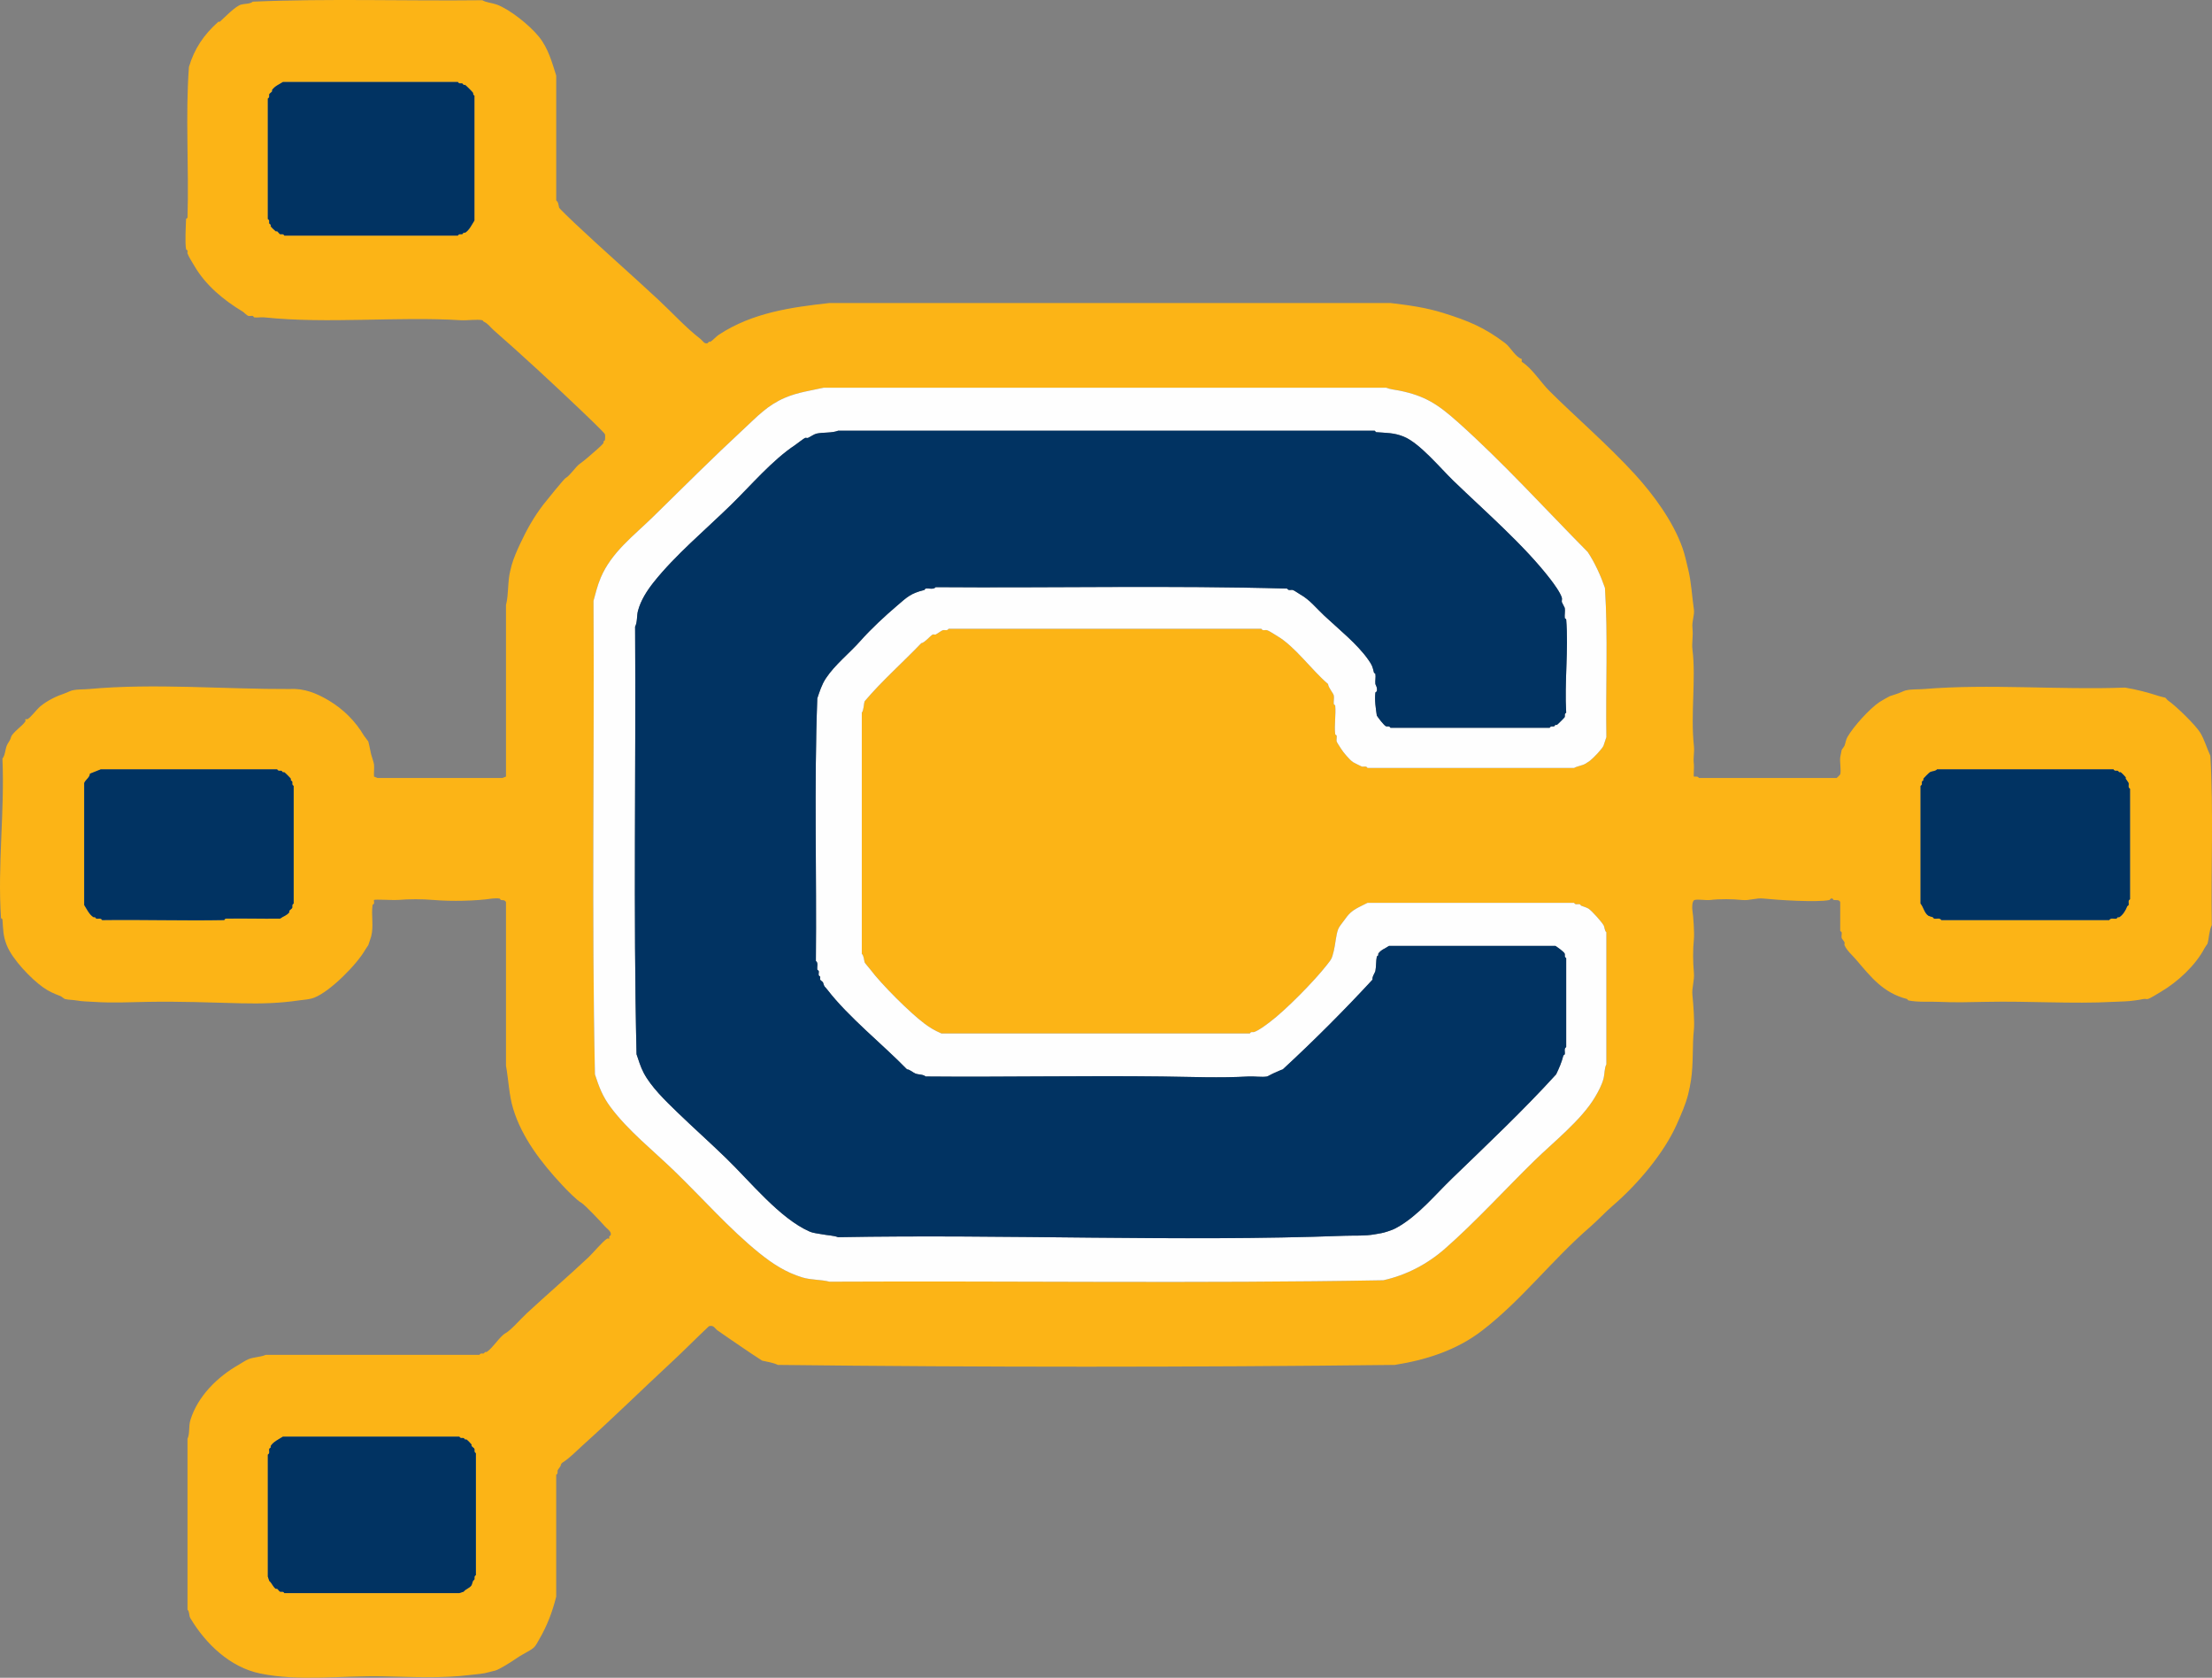 <?xml version="1.0" encoding="UTF-8"?><svg id="Layer_2" xmlns="http://www.w3.org/2000/svg" viewBox="0 0 1541.84 1169.15"><rect x="0" y="0" width="1541.84" height="1169.15" fill="#808080" stroke="none"/><defs><style>.cls-1{fill:#013362;}.cls-2{fill:#fcb416;}.cls-3{fill:#fefefe;}</style></defs><g id="CalOskiLogo_Image"><path class="cls-2" d="M1282.69,628.66c-.54-1.95-3.2-1.24-4.5-1.5-.38-.08-.6-.89-1-1-1.32-.36-1.6.91-2,1-8.28,1.85-37.11-.04-46-1-5.37-.58-9.63,1.58-15,1-6.38-.69-15.71-.78-22,0-3.14.39-8.46-.7-11,0-1.85.51-1.84,5.61-1.5,7.5.59,3.33,1.46,15.67,1,20-.75,7.01-.67,15.91,0,23,.55,5.81-1.59,10.5-1,16s1.57,18.67,1,24c-1.18,11.03-.23,23.23-2,35-.44,2.93-1.23,7.01-2,10-1.89,7.3-4.72,13.61-8,21-8.74,19.68-26.96,41.43-44.5,56.5-5.34,4.59-10.82,10.52-16,15-26.44,22.88-47.23,50.57-75,72-18.18,14.03-39.61,20.6-61,24-142.38,1.65-287.62,1.66-430,0-3.25-1.62-7.37-2.15-11-3-5.16-3.28-9.84-6.49-15-10s-10.85-7.38-16-11c-2.09-1.47-2.49-3.9-6-3-8.77,8.19-17.21,16.85-26,25-20.27,18.79-41.4,39.49-62,58-4.67,4.2-8.96,8.78-14,12-1.45.92-1.18,1.93-1.5,2.5-.42.76-1.76,2.36-2,3-.31.84.53,2.2-1,3v85c-2.62,10.31-6.13,20.01-12,30-2.26,3.85-2.34,5.04-6.5,7.5-3.7,2.19-6.21,3.37-10,6-2.52,1.75-11.03,7.19-14,8-1.4.38-2.5.55-4,1-4.62,1.38-8.15,1.38-13,2-20.14,2.56-40.61,1.43-61,1-29.11-.62-58.59,3.7-86-2-20.72-4.31-37.72-20.44-48.5-38.5-1.1-1.85-.45-4.4-2-6v-119c1.78-3.91.65-8.55,2-13,5.11-16.79,19.1-30.32,33.5-38.5,2.04-1.16,4.98-3.2,7-4,3.88-1.54,8.64-1.47,12-3h149c.79-1.53,2.21-.68,3-1,.39-.16.59-.81,1-1,.31-.14.78.13,1,0,3.92-2.33,9.19-10.88,13-13,4.19-2.33,10.19-9.54,15-14,13.74-12.73,29.17-26,43-39,3.09-2.9,10.24-11.46,13-13,.47-.26,1.31.19,1.5,0,.17-.17-.22-.96,0-1.5.17-.42.88-.62,1-1,.73-2.42-2.47-4.23-4-6-1.99-2.3-13.99-15.1-16.5-16.5-3.14-1.75-9.8-8.52-13.5-12.5-14.12-15.18-27.79-32.62-34-53-2.89-9.48-3.21-20.07-5-30v-114c-1.03-1.9-2.39-1.15-3.5-1.5-.41-.13-.63-.93-1-1-1.13-.2-3.82-.18-5,0-11.64,1.73-28.64,2.03-41,1-8.09-.68-16.91-.68-25,0-2.74.23-15.92-.58-16.5,0-.21.21.2,1.76,0,2.5-.11.41-.95.64-1,1-1.05,7.12.93,14.75-1,22-.41,1.54-1.38,3.91-2,6-.05.18-1.48,2.08-2,3-5.95,10.51-24.45,29.11-35.5,33.5-3.75,1.49-7.22,1.43-11,2-12.83,1.93-26.12,2.35-40,2-20.96-.53-43.33-1.41-65-1-12.5.24-25.32.86-38,0-4.74-.32-7.51-.2-12-1-2.37-.42-5.69-.37-8-1-.46-.12-2.42-1.78-3-2-4.4-1.67-7.99-3.18-12-6-8.5-5.98-21.55-19.55-25.5-29.5-2.66-6.71-2.42-10.99-3-18-.03-.36-.98-.65-1-1-2.47-36.75,2.63-74.23,1-111,1.85-2.16,1.92-6.29,3-9,.96-2.4,2.09-2.83,3-6s8.38-8.09,10-11c.26-.47-.19-1.31,0-1.5s1.03.26,1.5,0c2.37-1.32,6.36-6.84,9-9,4.84-3.97,11.01-7.01,17-9,1.2-.4,3.91-1.75,5-2,4.13-.96,7.75-.61,12-1,45.01-4.16,94.83.21,140,0,9.79-.58,18.6,2.98,27,8,10,5.98,18.36,14.15,24.5,24.5.6,1.01,2.93,3.76,3,4,.84,2.95,1.26,6.01,2,9,.39,1.57,1.86,5.66,2,7,.29,2.71-.2,5.74,0,8.5l2.5,1h87l2.5-1v-119.5c1.95-7.55,1.04-16.42,3-24,.3-1.15.64-2.77,1-4,1.49-5.07,3.6-9.9,6-15,4.64-9.86,9.26-18.13,16-27,1.83-2.4,14.42-17.88,15.5-18.5,3.42-1.94,6.81-7.75,10-10s8.36-6.75,12-10c1.11-.99,3.89-3.48,4.5-4.5.13-.22-.14-.69,0-1,.2-.43.92-.64,1-1,.16-.72.18-3.35,0-4-.31-1.12-14.28-14.38-16.5-16.5-19.63-18.72-40.63-38.17-61-56-2.61-2.29-3.88-4.58-7-6-.43-.2-.64-.92-1-1-3.62-.81-10.7.27-15,0-43.86-2.75-92.81,2.65-137-2-2.23-.23-4.85.31-7,0-.37-.05-.61-.91-1-1-.91-.2-2.17.23-3,0-1.31-.36-3.02-2.41-4-3-13.35-8.02-25.72-18.28-33.5-31.5-1.42-2.42-4.12-6.6-5-9-.21-.56.18-1.36,0-2-.12-.41-.93-.63-1-1-.84-4.7-.19-15.67,0-21,.01-.34.99-.66,1-1,1.07-34.87-1.56-70.81,1-105,3.74-12.61,10.25-22.38,20.5-31.5.19-.17.81.17,1,0,3.67-3.26,10.78-10.85,15-12,2.33-.63,6.14-.3,8-2,52.51-2.28,106.79-.38,160-1,2.61,1.62,6.8,1.84,10,3,8.9,3.21,22.91,14.31,29.5,22.5s9.12,18.06,12,27v87c1.68,1.3,1.57,3.51,2,5,.21.71,9,9.09,10.5,10.5,18.94,17.87,39.66,35.99,59,54,9.68,9.01,18.82,19.17,29,27,1.63,1.25,2.59,3.73,5,3,.37-.11.57-.8,1-1,.31-.14.78.13,1,0,1.65-.98,4.11-3.77,6-5,23.45-15.33,50.29-19.02,77-22h391c13.21,1.58,24.74,3.15,37,7,17.21,5.4,28.36,9.92,43,21,3.63,2.75,7.2,9.77,11.5,11v2c6.85,4.07,13.3,14.3,19,20,17.82,17.82,41.26,37.95,60,58.5,13.07,14.34,26.5,32.72,33,51,1.78,5.01,2.76,10.01,4,15,2.23,8.96,2.62,18.7,4,28,.6,4.01-1.52,8.12-1,13,.64,5.95-.6,10.2,0,15,2.57,20.61-1.4,44.61,1,67,.53,4.97-.64,7.85,0,13,.2,1.64-.32,8.18,0,8.5.25.25,2.85-.56,3.5,1h96c.17-.05,2.45-2.33,2.5-2.5.76-2.75-.42-8.6,0-12,.08-.67.72-3.73,1-5,.08-.36,1.77-2.42,2-3,.61-1.51.9-4.07,2-6,4.14-7.28,15.46-19.82,22.5-24.5.8-.53,6.61-3.89,7-4,2.18-.63,3.84-1.31,6-2,1.18-.38,3.93-1.75,5-2,4.49-1.04,8.35-.62,13-1,45.48-3.75,93.72.72,140-1,8.31,1.36,15.75,3.34,24,6,1.64.53,2.57.61,4,1,.46.13,1.32,1.54,2,2,5.44,3.7,19.15,17.01,22.5,22.5,2.81,4.6,4.59,10.86,7,16,2.26,38.51.39,78.78,1,118-1.85,3.72-1.89,8.96-3,13-.05.18-1.43,1.9-2,3-6.35,12.15-18.83,23.64-30.5,30.5-1.97,1.16-7.3,4.54-9,5-.83.23-2.09-.2-3,0-2.21.48-3.55.63-6,1-5.26.79-9.38.7-15,1-28.88,1.54-59.03-.65-89,0-10.83.24-22.06.51-33,0-7.28-.34-14.12.41-21-1-.38-.08-.6-.9-1-1-16.59-4.26-25.03-15.24-35.5-27.5-2.73-3.2-6.26-6.02-8-10-.24-.55.23-1.42,0-2s-1.92-2.64-2-3c-.25-1.16.21-2.77,0-4-.07-.39-1-.67-1-1v-20ZM197.19,57.16c-2.72,1.77-5.47,2.7-7.5,5.5-.15.21.16.76,0,1-.46.68-1.87,1.53-2,2-.28.98.5,2.18-1,3v84c1.53.79.68,2.21,1,3,.16.39.81.59,1,1,.14.31-.13.78,0,1,.4.67,2.76,2.96,3.5,3.5.21.15.76-.16,1,0,.68.46,1.53,1.87,2,2,.98.28,2.18-.5,3,1h121c.79-1.53,2.21-.68,3-1,.39-.16.59-.81,1-1,.31-.14.78.13,1,0,2.92-1.74,4.8-5.86,6.5-8.5v-87c-1.13-.5-.82-1.7-1-2-.4-.67-4.83-5.1-5.5-5.5-.22-.13-.69.14-1,0-.41-.19-.61-.84-1-1-.79-.32-2.21.53-3-1h-122ZM574.19,270.16c-8.86,1.98-18.23,3.25-27,7-12.33,5.28-19.27,12.98-29,22-21.28,19.72-42,40.4-63,61-13.34,13.08-29.01,24.68-36.5,42.5-2.3,5.46-3.5,10.61-5,16,.65,109.86-1.32,220.84,1,330,2.76,8.46,5.22,15.29,11,23,12.37,16.51,29.6,30.06,44.5,44.5,19.56,18.95,38.42,40.4,59,57,9.44,7.61,18.58,13.51,30,17,6.19,1.89,12.85,1.41,19,3,128.53-.64,258.17,1.3,386-1,15.9-3.49,30.59-11.13,43-22,21.01-18.41,41.85-41.26,62-61,13.74-13.46,32.89-28.43,42.5-44.5,2.55-4.26,4.9-8.73,6-13,.87-3.36.54-7.19,2-10v-92c-1.37-1.13-1.12-3.54-2-5-1.48-2.45-7.93-9.79-10.5-11.5-.93-.62-3.72-1.54-5-2-.41-.15-.62-.9-1-1-1.35-.37-3.07.69-4-1h-144c-1.97.93-3.86,1.88-6,3-5.17,2.71-7.13,4.69-10.5,9.5-1.23,1.76-3.24,3.95-4,6-1.5,4.08-1.88,10.47-3,15-1.43,5.78-1.57,5.6-5,10-8.54,10.94-28.48,31.23-39.5,39.5-3.12,2.35-7.49,5.71-11,7-.84.31-2.2-.53-3,1h-215c-4.9-2.14-7.82-3.88-12-7-9.93-7.4-30.12-27.57-37.5-37.5-.69-.93-3.86-4.51-4-5-.55-1.88-.55-4.68-2-6v-168c1.52-2.17,1.18-5.44,2-8,11.86-14.05,26.49-26.93,39.5-40.5,2.12-.03,6.78-5.65,8-6,.66-.19,1.5.23,2,0,1.27-.59,3.97-2.72,5-3,1.35-.37,3.07.69,4-1h218c.93,1.69,2.65.63,4,1s5.42,3.07,7,4c12.58,7.4,23.76,23.48,35.5,33.5.18,2.5,3.61,6.25,4,8s-.24,4.14,0,6c.05.37.97.64,1,1,.58,6.35-.76,13.81,0,20,.05.37.93.62,1,1,.21,1.23-.25,2.84,0,4,.14.66,2.38,4,3,5,1.54,2.5,5.85,7.74,8.5,9.5.53.35,5.67,2.91,6,3,1.35.37,3.07-.69,4,1h144c2.31-1.34,5.48-1.56,8-3,.57-.33,2.62-1.72,3-2,2.29-1.71,8.65-8.37,9.5-10.5l2-6c-.57-34.57,1.21-70.13-1-104-2.9-8.41-7.12-17.69-12-25-29.45-29.77-59.23-62.62-90.5-90.5-14-12.48-22.96-18.39-41-22-2.75-.55-6.47-.89-9-2h-392ZM62.69,539.16c-.07,2.64-3.05,4.11-4,6.5v85c1.74,2.7,3.57,6.75,6.5,8.5.22.13.69-.14,1,0,.43.19.63.9,1,1,1.34.37,3.08-.69,4,1,28.32-.4,56.69.54,85,0,.34,0,.66-.99,1-1,12.66-.25,25.34.19,38,0,2.3-1.71,4.67-2.09,6.5-4.5.15-.19-.17-.75,0-1,.46-.68,1.87-1.53,2-2,.28-.98-.5-2.18,1-3v-82c-1.53-.79-.68-2.21-1-3-.16-.39-.81-.59-1-1-.14-.31.13-.78,0-1-.36-.61-3.89-4.14-4.5-4.5-.22-.13-.69.14-1,0-.41-.19-.61-.84-1-1-.79-.32-2.21.53-3-1h-123l-7.5,3ZM1350.19,536.16c-1.13,1.37-3.53,1.12-5,2-.61.36-4.14,3.89-4.5,4.5-.13.22.14.69,0,1-.19.41-.84.61-1,1-.32.79.53,2.21-1,3v82c2.13,2.58,2.68,6.7,5.5,8.5.45.29,2.32.73,3,1,.43.17.63.92,1,1,1.71.38,3.89-.8,5,1h117c1.11-1.8,3.29-.62,5-1,.36-.08.57-.8,1-1,.31-.14.78.13,1,0,2.47-1.47,4.55-4.88,5.5-7.5.15-.41.9-.62,1-1,.37-1.35-.69-3.08,1-4v-77c-1.69-.92-.63-2.65-1-4-.12-.43-1.6-2.32-2-3-.16-.26.14-.79,0-1-.43-.65-2.89-3.14-3.5-3.5-.22-.13-.69.14-1,0-.41-.19-.61-.84-1-1-.79-.32-2.21.53-3-1h-123ZM197.19,1001.16c-2.7,1.74-6.75,3.57-8.5,6.5-.13.22.14.69,0,1-.19.43-.9.63-1,1-.37,1.34.69,3.08-1,4v85l1,3c1.94,1.62,2.4,3.91,4.5,5.5.2.15.75-.17,1,0,.68.46,1.53,1.87,2,2,.98.28,2.18-.5,3,1h122l3-1c1.46-1.94,4.17-2.41,5.5-4.5.29-.46.71-2.35,1-3,.19-.42.86-.61,1-1,.31-.84-.53-2.2,1-3v-85c-1.5-.82-.72-2.02-1-3-.13-.47-1.54-1.32-2-2-.16-.24.15-.79,0-1-.54-.74-2.83-3.1-3.5-3.5-.22-.13-.69.14-1,0-.41-.19-.61-.84-1-1-.79-.32-2.21.53-3-1h-123Z"/><path class="cls-1" d="M197.19,1001.16h123c.79,1.53,2.21.68,3,1,.39.16.59.81,1,1,.31.14.78-.13,1,0,.67.4,2.96,2.76,3.5,3.5.15.21-.16.76,0,1,.46.68,1.87,1.53,2,2,.28.98-.5,2.18,1,3v85c-1.53.8-.69,2.16-1,3-.14.39-.81.58-1,1-.29.65-.71,2.54-1,3-1.33,2.09-4.04,2.56-5.5,4.5l-3,1h-122c-.82-1.5-2.02-.72-3-1-.47-.13-1.32-1.54-2-2-.25-.17-.8.15-1,0-2.1-1.59-2.56-3.88-4.5-5.5l-1-3v-85c1.69-.92.63-2.66,1-4,.1-.37.81-.57,1-1,.14-.31-.13-.78,0-1,1.75-2.93,5.8-4.76,8.5-6.5Z"/><path class="cls-1" d="M197.19,57.16h122c.79,1.53,2.21.68,3,1,.39.16.59.81,1,1,.31.14.78-.13,1,0,.67.4,5.1,4.83,5.5,5.5.18.3-.13,1.5,1,2v87c-1.7,2.64-3.58,6.76-6.5,8.5-.22.13-.69-.14-1,0-.41.19-.61.84-1,1-.79.32-2.21-.53-3,1h-121c-.82-1.5-2.02-.72-3-1-.47-.13-1.32-1.54-2-2-.24-.16-.79.15-1,0-.74-.54-3.1-2.83-3.5-3.5-.13-.22.14-.69,0-1-.19-.41-.84-.61-1-1-.32-.79.53-2.21-1-3v-84c1.5-.82.72-2.02,1-3,.13-.47,1.54-1.32,2-2,.16-.24-.15-.79,0-1,2.03-2.8,4.78-3.73,7.5-5.5Z"/><path class="cls-3" d="M574.19,270.16h392c2.53,1.11,6.25,1.45,9,2,18.04,3.61,27,9.52,41,22,31.27,27.88,61.05,60.73,90.5,90.5,4.88,7.31,9.1,16.59,12,25,2.21,33.87.43,69.43,1,104l-2,6c-.85,2.13-7.21,8.79-9.5,10.5-.38.28-2.43,1.67-3,2-2.52,1.44-5.69,1.66-8,3h-144c-.93-1.69-2.65-.63-4-1-.33-.09-5.47-2.65-6-3-2.65-1.76-6.96-7-8.5-9.5-.62-1-2.86-4.34-3-5-.25-1.16.21-2.77,0-4-.07-.38-.95-.63-1-1-.76-6.19.58-13.65,0-20-.03-.36-.95-.63-1-1-.24-1.86.37-4.34,0-6-.39-1.75-3.82-5.5-4-8-11.74-10.02-22.92-26.1-35.5-33.5-1.58-.93-5.68-3.64-7-4s-3.07.69-4-1h-218c-.93,1.69-2.65.63-4,1-1.03.28-3.73,2.41-5,3-.5.23-1.34-.19-2,0-1.22.35-5.88,5.97-8,6-13.01,13.57-27.64,26.45-39.5,40.5-.82,2.56-.48,5.83-2,8v168c1.45,1.32,1.45,4.12,2,6,.14.49,3.31,4.07,4,5,7.38,9.93,27.57,30.1,37.5,37.5,4.18,3.12,7.1,4.86,12,7h215c.8-1.53,2.16-.69,3-1,3.51-1.29,7.88-4.65,11-7,11.02-8.27,30.96-28.56,39.5-39.5,3.43-4.4,3.57-4.22,5-10,1.12-4.53,1.5-10.92,3-15,.76-2.05,2.77-4.24,4-6,3.37-4.81,5.33-6.79,10.5-9.5,2.14-1.12,4.03-2.07,6-3h144c.93,1.69,2.65.63,4,1,.38.1.59.85,1,1,1.28.46,4.07,1.38,5,2,2.57,1.71,9.02,9.05,10.5,11.5.88,1.46.63,3.87,2,5v92c-1.46,2.81-1.13,6.64-2,10-1.1,4.27-3.45,8.74-6,13-9.61,16.07-28.76,31.04-42.5,44.5-20.15,19.74-40.99,42.59-62,61-12.41,10.87-27.1,18.51-43,22-127.83,2.3-257.47.36-386,1-6.15-1.59-12.81-1.11-19-3-11.42-3.49-20.56-9.39-30-17-20.58-16.6-39.44-38.05-59-57-14.9-14.44-32.13-27.99-44.5-44.5-5.78-7.71-8.24-14.54-11-23-2.32-109.16-.35-220.14-1-330,1.5-5.39,2.7-10.54,5-16,7.49-17.82,23.16-29.42,36.5-42.5,21-20.6,41.72-41.28,63-61,9.73-9.02,16.67-16.72,29-22,8.77-3.75,18.14-5.02,27-7ZM584.19,300.16c-4.33,1.7-10.18,1-15,2-1.68.35-4.4,2.29-6,3-.51.23-1.34-.19-2,0-.7.2-5.77,4.18-7,5-16.06,10.69-30.44,27.79-45,42-17.19,16.78-38.56,34.71-53.5,53.5-4.79,6.02-9.07,12.75-11,20-.92,3.46-.35,8.06-2,11,.65,99.2-1.31,199.51,1,298,1.55,4.39,2.62,8.45,5,13,5.08,9.69,15.17,19.46,23.5,27.5,10.74,10.37,23.29,21.6,34,32,17.03,16.53,37.38,41.9,58,51,2.84,1.25,5.89,1.38,9,2,3.47.69,7.78.77,11,2,117.36-2.19,236.4,3.36,353-1,7.47-.28,13.99.25,21-1,3.78-.67,5.4-.8,9-2,2.95-.98,4.04-1.33,7-3,14.34-8.1,25.67-22.08,38-34,24.12-23.32,49.92-47.64,72.5-72.5,2.17-4.56,3.76-8.16,5-13,.1-.4.92-.62,1-1,.35-1.73-.78-3.88,1-5v-62c-1.5-.82-.72-2.02-1-3-.39-1.37-5.29-4.68-6.5-5.5h-116c-2.4,1.72-5.89,2.79-7.5,5.5-.13.22.14.69,0,1-.2.43-.92.64-1,1-.6,2.7-.41,7.1-1,10-.25,1.21-2.43,4.03-2,6-19.55,21.2-41.3,42.95-62.5,62.5-2.41.84-4.64,2.03-7,3-.78.32-3.54,1.92-4,2-3.57.64-9.03-.23-13,0-19.72,1.13-40.42.24-60,0-54.98-.67-110.01.5-165,0-1.61-1.52-4.94-1.24-7-2-1.73-.64-4-2.9-6-3-17.03-17.51-40.72-36.28-55.5-55.5-1.98-2.57-2-1.5-3-5-.16-.56-1.84-1.44-2-2-.18-.63.19-1.41,0-2-.13-.4-.88-.61-1-1-.24-.81.19-2.08,0-3-.08-.39-.94-.62-1-1-.34-2.08.84-4.67-1-6,.63-60.87-1.29-122.83,1-183,1.64-4.84,3.07-9.58,6-14,6.36-9.59,16.63-17.67,24-26s17.13-17.36,25.5-24.5c7.09-6.05,9.38-8.62,19-11,.4-.1.62-.93,1-1,2.33-.41,5.45.94,7-1,81.54.64,164.17-1.3,245,1,.93,1.69,2.65.63,4,1,.94.26,3.81,2.33,5,3,6.94,3.92,10.94,9.33,17,15,9.59,8.98,22.97,19.7,30.5,30.5,2.68,3.85,2.86,4.38,4,9,.1.4.93.62,1,1,.37,2.07-.27,4.81,0,7,.09.72,1.51,2.21,1,5-.07.38-.95.63-1,1-.66,5.33.31,11.12,1,16,.81,1.33,5.14,7.11,6.5,7.5.98.28,2.18-.5,3,1h111c.79-1.53,2.21-.68,3-1,.39-.16.59-.81,1-1,.31-.14.78.13,1,0,.59-.35,5.39-5.13,5.5-5.5.28-.98-.5-2.18,1-3-1.27-21.11,1.7-44.13,0-65-.03-.36-.96-.64-1-1-.23-2.21.37-4.95,0-7-.08-.43-1.79-3.34-2-4-.25-.8.23-2.14,0-3-.99-3.65-5.72-10.04-8-13-18.2-23.68-45.66-47.39-67.5-68.5-9.55-9.23-23.66-26.51-35-31-6.77-2.68-11.91-2.42-19-3-.36-.03-.65-.98-1-1h-374Z"/><path class="cls-1" d="M584.19,300.16h374c.35.02.64.97,1,1,7.09.58,12.23.32,19,3,11.34,4.49,25.45,21.77,35,31,21.84,21.11,49.3,44.82,67.5,68.5,2.28,2.96,7.01,9.35,8,13,.23.86-.25,2.2,0,3,.21.66,1.92,3.57,2,4,.37,2.05-.23,4.79,0,7,.04.36.97.64,1,1,1.7,20.87-1.27,43.89,0,65-1.5.82-.72,2.02-1,3-.11.37-4.91,5.15-5.5,5.5-.22.13-.69-.14-1,0-.41.19-.61.84-1,1-.79.32-2.21-.53-3,1h-111c-.82-1.5-2.02-.72-3-1-1.36-.39-5.69-6.17-6.5-7.5-.69-4.88-1.66-10.67-1-16,.05-.37.93-.62,1-1,.51-2.79-.91-4.28-1-5-.27-2.19.37-4.93,0-7-.07-.38-.9-.6-1-1-1.14-4.62-1.32-5.15-4-9-7.53-10.8-20.91-21.52-30.5-30.5-6.06-5.67-10.06-11.08-17-15-1.19-.67-4.06-2.74-5-3-1.35-.37-3.07.69-4-1-80.83-2.3-163.46-.36-245-1-1.55,1.94-4.67.59-7,1-.38.07-.6.9-1,1-9.62,2.38-11.91,4.95-19,11-8.37,7.14-17.92,15.93-25.5,24.5s-17.64,16.41-24,26c-2.93,4.42-4.36,9.16-6,14-2.29,60.17-.37,122.13-1,183,1.84,1.33.66,3.92,1,6,.06.38.92.61,1,1,.19.92-.24,2.19,0,3,.12.39.87.6,1,1,.19.59-.18,1.37,0,2,.16.56,1.84,1.44,2,2,1,3.5,1.02,2.43,3,5,14.78,19.22,38.47,37.99,55.5,55.5,2,.1,4.27,2.36,6,3,2.06.76,5.39.48,7,2,54.99.5,110.02-.67,165,0,19.58.24,40.28,1.13,60,0,3.97-.23,9.43.64,13,0,.46-.08,3.22-1.68,4-2,2.36-.97,4.59-2.16,7-3,21.2-19.55,42.95-41.3,62.5-62.5-.43-1.97,1.75-4.79,2-6,.59-2.9.4-7.3,1-10,.08-.36.8-.57,1-1,.14-.31-.13-.78,0-1,1.61-2.71,5.1-3.78,7.5-5.5h116c1.21.82,6.11,4.13,6.5,5.5.28.98-.5,2.18,1,3v62c-1.78,1.12-.65,3.27-1,5-.08.38-.9.6-1,1-1.24,4.84-2.83,8.44-5,13-22.58,24.86-48.38,49.18-72.5,72.5-12.33,11.92-23.66,25.9-38,34-2.96,1.67-4.05,2.02-7,3-3.6,1.2-5.22,1.33-9,2-7.01,1.25-13.53.72-21,1-116.6,4.36-235.64-1.19-353,1-3.22-1.23-7.53-1.31-11-2-3.11-.62-6.16-.75-9-2-20.62-9.1-40.97-34.47-58-51-10.71-10.4-23.26-21.63-34-32-8.33-8.04-18.42-17.81-23.5-27.5-2.38-4.55-3.45-8.61-5-13-2.31-98.49-.35-198.8-1-298,1.65-2.94,1.08-7.54,2-11,1.93-7.25,6.21-13.98,11-20,14.94-18.79,36.31-36.72,53.5-53.5,14.56-14.21,28.94-31.31,45-42,1.23-.82,6.3-4.8,7-5,.66-.19,1.49.23,2,0,1.6-.71,4.32-2.65,6-3,4.82-1,10.67-.3,15-2Z"/><path class="cls-1" d="M1350.19,536.16h123c.79,1.53,2.21.68,3,1,.39.16.59.81,1,1,.31.14.78-.13,1,0,.61.36,3.07,2.85,3.5,3.5.14.21-.16.74,0,1,.4.68,1.88,2.57,2,3,.37,1.35-.69,3.08,1,4v77c-1.69.92-.63,2.65-1,4-.1.38-.85.59-1,1-.95,2.62-3.03,6.03-5.5,7.5-.22.13-.69-.14-1,0-.43.2-.64.92-1,1-1.71.38-3.89-.8-5,1h-117c-1.11-1.8-3.29-.62-5-1-.37-.08-.57-.83-1-1-.68-.27-2.55-.71-3-1-2.82-1.8-3.37-5.92-5.5-8.5v-82c1.53-.79.68-2.21,1-3,.16-.39.81-.59,1-1,.14-.31-.13-.78,0-1,.36-.61,3.89-4.14,4.5-4.5,1.47-.88,3.87-.63,5-2Z"/><path class="cls-1" d="M62.69,539.16l7.5-3h123c.79,1.53,2.21.68,3,1,.39.16.59.81,1,1,.31.14.78-.13,1,0,.61.36,4.14,3.89,4.5,4.5.13.22-.14.69,0,1,.19.41.84.61,1,1,.32.79-.53,2.21,1,3v82c-1.5.82-.72,2.02-1,3-.13.47-1.54,1.32-2,2-.17.25.15.81,0,1-1.83,2.41-4.2,2.79-6.5,4.5-12.66.19-25.34-.25-38,0-.34,0-.66.99-1,1-28.31.54-56.68-.4-85,0-.92-1.69-2.66-.63-4-1-.37-.1-.57-.81-1-1-.31-.14-.78.13-1,0-2.93-1.75-4.76-5.8-6.5-8.5v-85c.95-2.39,3.93-3.86,4-6.5Z"/></g></svg>